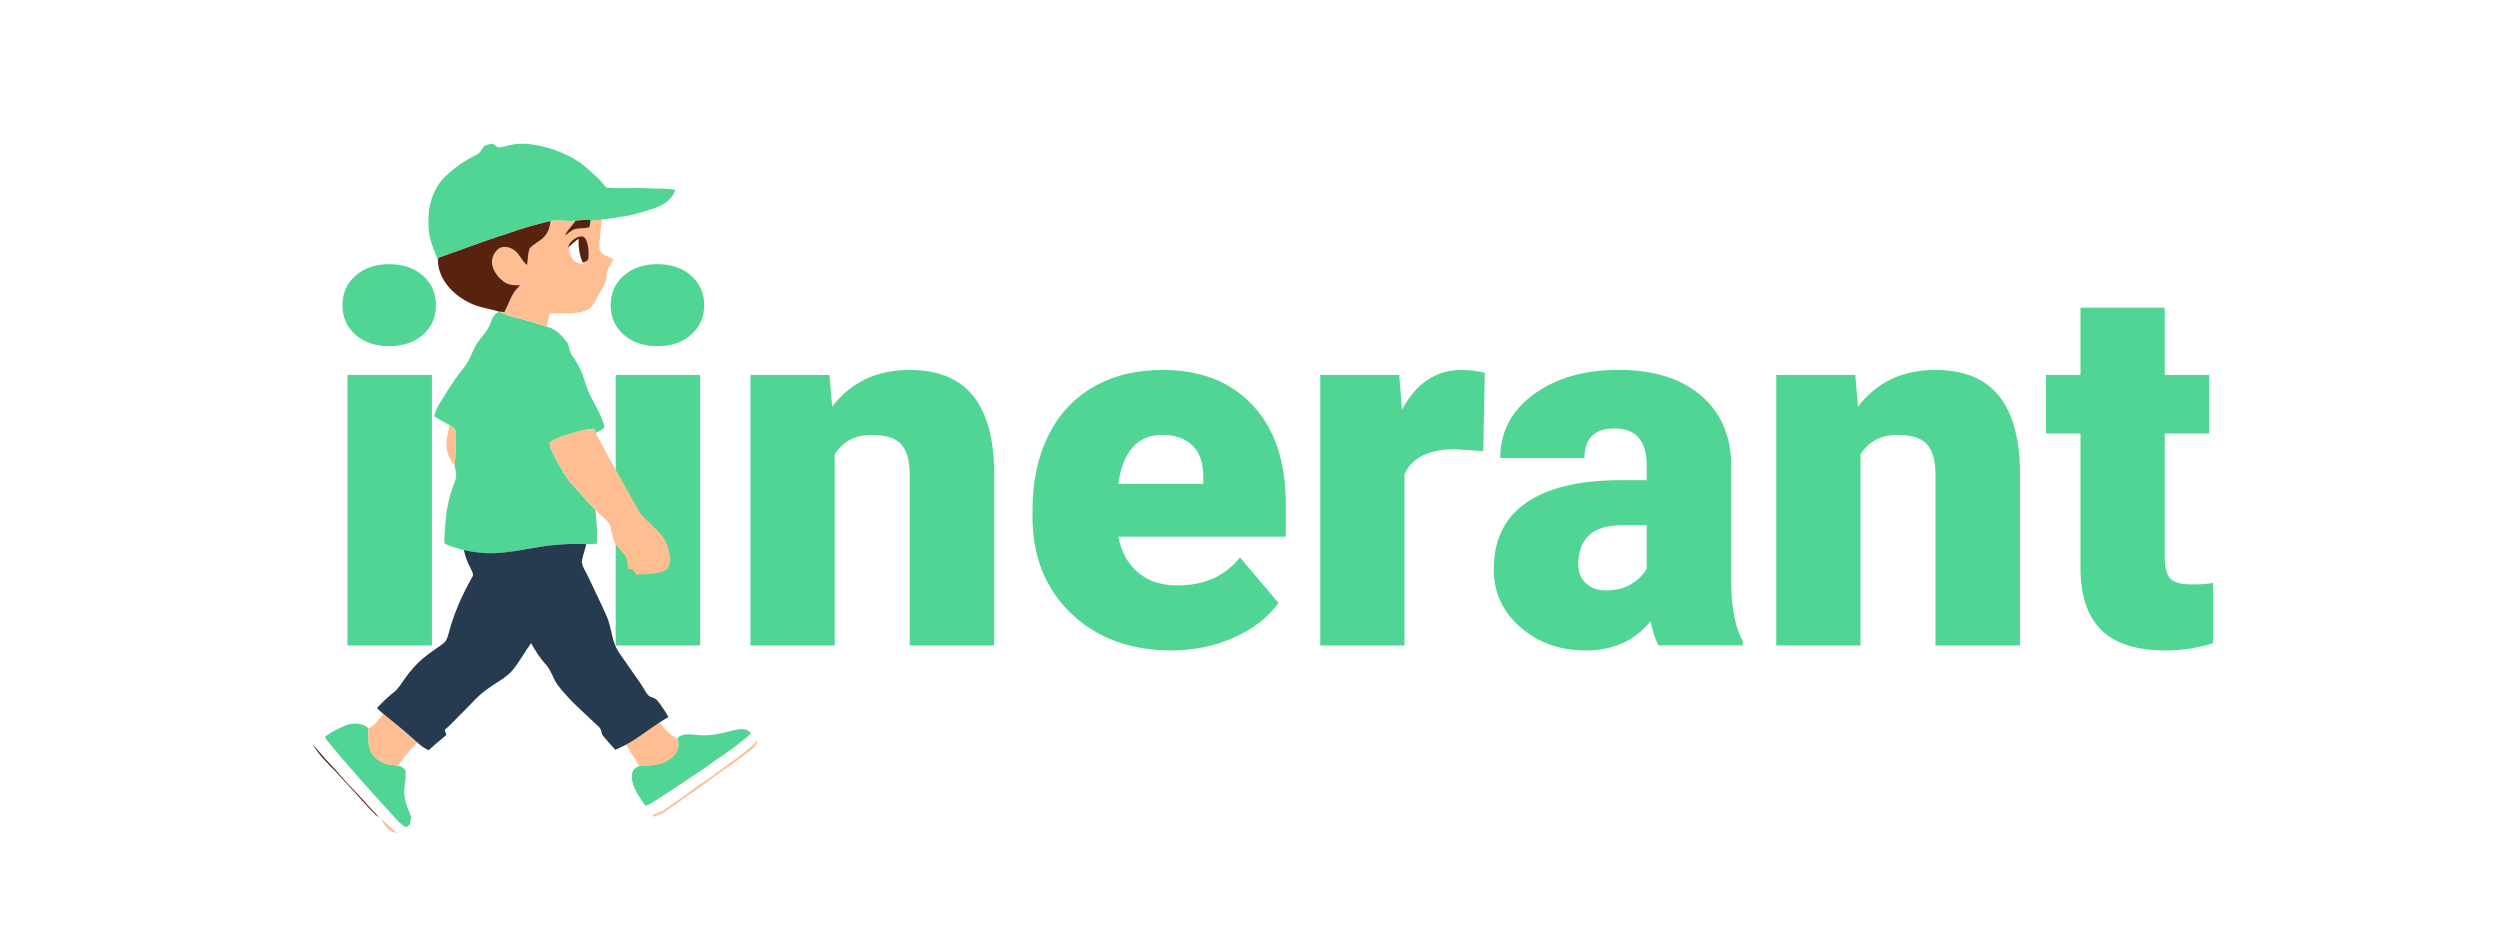 <?xml version="1.0" encoding="utf-8"?>
<!-- Generator: Adobe Illustrator 28.2.0, SVG Export Plug-In . SVG Version: 6.00 Build 0)  -->
<svg version="1.1" id="Camada_1" xmlns="http://www.w3.org/2000/svg" xmlns:xlink="http://www.w3.org/1999/xlink" x="0px" y="0px"
	 viewBox="0 0 400 150" style="enable-background:new 0 0 400 150;" xml:space="preserve">
<style type="text/css">
	.st0{fill:#50D594;}
	.st1{fill:#FFBD92;}
	.st2{fill:#57220E;}
	.st3{fill:#263A50;}
</style>
<g>
	<path class="st0" d="M54.79,48.83c0-1.92,0.69-3.49,2.08-4.72c1.39-1.23,3.19-1.84,5.4-1.84c2.21,0,4.01,0.61,5.4,1.84
		c1.39,1.23,2.08,2.8,2.08,4.72s-0.69,3.49-2.08,4.72c-1.39,1.23-3.19,1.84-5.4,1.84c-2.21,0-4.01-0.61-5.4-1.84
		C55.49,52.32,54.79,50.75,54.79,48.83z M69.11,103.27H55.59V59.99h13.52V103.27z"/>
	<path class="st0" d="M97.71,48.83c0-1.92,0.69-3.49,2.08-4.72c1.39-1.23,3.19-1.84,5.4-1.84c2.21,0,4.01,0.61,5.4,1.84
		c1.39,1.23,2.08,2.8,2.08,4.72s-0.69,3.49-2.08,4.72c-1.39,1.23-3.19,1.84-5.4,1.84c-2.21,0-4.01-0.61-5.4-1.84
		C98.41,52.32,97.71,50.75,97.71,48.83z M112.03,103.27H98.51V59.99h13.52V103.27z"/>
	<path class="st0" d="M132.71,59.99l0.44,5.08c2.99-3.92,7.11-5.88,12.36-5.88c4.51,0,7.87,1.35,10.1,4.04
		c2.23,2.69,3.38,6.75,3.46,12.16v27.88h-13.52V75.95c0-2.19-0.44-3.79-1.32-4.82s-2.48-1.54-4.8-1.54c-2.64,0-4.6,1.04-5.88,3.12
		v30.56h-13.48V59.99H132.71z"/>
	<path class="st0" d="M187.48,104.07c-6.64,0-12.01-1.98-16.12-5.94c-4.11-3.96-6.16-9.11-6.16-15.46v-1.12
		c0-4.43,0.82-8.33,2.46-11.72c1.64-3.39,4.03-6.01,7.18-7.86c3.15-1.85,6.88-2.78,11.2-2.78c6.08,0,10.88,1.89,14.4,5.66
		c3.52,3.77,5.28,9.03,5.28,15.78v5.24h-26.8c0.48,2.43,1.53,4.33,3.16,5.72c1.63,1.39,3.73,2.08,6.32,2.08c4.27,0,7.6-1.49,10-4.48
		l6.16,7.28c-1.68,2.32-4.06,4.17-7.14,5.54S191.02,104.07,187.48,104.07z M185.96,69.59c-3.95,0-6.29,2.61-7.04,7.84h13.6v-1.04
		c0.05-2.16-0.49-3.83-1.64-5.02C189.73,70.18,188.09,69.59,185.96,69.59z"/>
	<path class="st0" d="M237.32,72.19l-4.44-0.32c-4.24,0-6.96,1.33-8.16,4v27.4h-13.48V59.99h12.64l0.44,5.56
		c2.27-4.24,5.43-6.36,9.48-6.36c1.44,0,2.69,0.16,3.76,0.48L237.32,72.19z"/>
	<path class="st0" d="M265.36,103.27c-0.48-0.88-0.91-2.17-1.28-3.88c-2.48,3.12-5.95,4.68-10.4,4.68c-4.08,0-7.55-1.23-10.4-3.7
		c-2.85-2.47-4.28-5.57-4.28-9.3c0-4.69,1.73-8.24,5.2-10.64c3.47-2.4,8.51-3.6,15.12-3.6h4.16v-2.29c0-3.99-1.72-5.99-5.16-5.99
		c-3.2,0-4.8,1.58-4.8,4.74h-13.48c0-4.18,1.78-7.58,5.34-10.19c3.56-2.61,8.1-3.92,13.62-3.92c5.52,0,9.88,1.35,13.08,4.04
		c3.2,2.69,4.84,6.39,4.92,11.08v19.16c0.05,3.97,0.67,7.01,1.84,9.12v0.68H265.36z M256.92,94.47c1.68,0,3.07-0.36,4.18-1.08
		c1.11-0.72,1.9-1.53,2.38-2.44v-6.92h-3.92c-4.69,0-7.04,2.11-7.04,6.32c0,1.23,0.41,2.22,1.24,2.98
		C254.58,94.09,255.64,94.47,256.92,94.47z"/>
	<path class="st0" d="M296.84,59.99l0.44,5.08c2.99-3.92,7.11-5.88,12.36-5.88c4.51,0,7.87,1.35,10.1,4.04
		c2.23,2.69,3.38,6.75,3.46,12.16v27.88h-13.52V75.95c0-2.19-0.44-3.79-1.32-4.82s-2.48-1.54-4.8-1.54c-2.64,0-4.6,1.04-5.88,3.12
		v30.56H284.2V59.99H296.84z"/>
	<path class="st0" d="M346.36,49.23v10.76h7.12v9.36h-7.12v19.8c0,1.63,0.29,2.76,0.88,3.4c0.59,0.64,1.75,0.96,3.48,0.96
		c1.33,0,2.45-0.08,3.36-0.24v9.64c-2.43,0.77-4.96,1.16-7.6,1.16c-4.64,0-8.07-1.09-10.28-3.28c-2.21-2.19-3.32-5.51-3.32-9.96
		V69.35h-5.52v-9.36h5.52V49.23H346.36z"/>
</g>
<g>
	<path class="st0" d="M78.49,23.02c0.52-0.14,0.81,0.39,1.22,0.56c0.54,0.01,1.05-0.18,1.57-0.3c1.01-0.27,2.09-0.33,3.14-0.26
		c3.09,0.33,6.07,1.41,8.54,3.09c1.44,1.23,2.95,2.43,4.05,3.92c2.44,0.16,4.89-0.02,7.34,0.11c1.23,0.08,2.5-0.05,3.7,0.27
		c-0.41,1.31-1.64,2.26-3.01,2.77c-1.38,0.53-2.83,0.91-4.28,1.28c-1.49,0.27-2.99,0.49-4.49,0.69c-0.53,0.06-1.06,0.1-1.59,0.14
		c-0.1,0.29-0.19,0.58-0.3,0.87c0.03-0.34,0.04-0.68,0.06-1.02c-0.79,0-1.58,0.07-2.36,0.17c-1.33,0.13-2.66-0.12-3.99,0.03
		c-2.37,0.58-4.73,1.22-7.01,2.06c-3.7,1.14-7.26,2.57-10.92,3.81c-0.02,0.13-0.06,0.4-0.08,0.53c-0.29-0.97-0.76-1.9-1.05-2.87
		c-0.54-1.7-0.56-3.49-0.39-5.23c0.26-1.73,0.89-3.44,2.08-4.85c1.5-1.62,3.36-2.97,5.43-3.98c0.67-0.25,0.87-0.91,1.29-1.38
		C77.74,23.23,78.12,23.11,78.49,23.02z"/>
	<path class="st0" d="M78.45,51.8c0.27-0.75,0.52-1.61,1.46-1.91c1.3,0.65,2.76,0.95,4.17,1.34c1.15,0.3,2.28,0.67,3.4,1.05
		c1.55,0.32,2.47,1.51,3.32,2.59c0.34,0.65,0.27,1.42,0.74,2.02c1,1.35,1.68,2.87,2.13,4.43c0.67,2.36,2.34,4.38,3,6.74
		c0.13,0.68-0.83,0.9-1.33,1.21c-0.08-0.22-0.17-0.44-0.24-0.66c-0.88,0.05-1.75,0.17-2.58,0.43c-1.47,0.43-3,0.81-4.31,1.57
		c-0.37,0.13-0.26,0.5-0.21,0.77c0.19,0.77,0.62,1.46,0.99,2.17c0.74,1.3,1.41,2.65,2.42,3.8c1.27,1.43,2.53,2.86,3.86,4.25
		c0.14,1.79,0.39,3.59,0.19,5.39c-0.55,0.04-1.1,0.09-1.66,0.08c-2-0.14-4.01,0.02-5.99,0.22c-3.69,0.46-7.36,1.56-11.13,1.15
		c-0.84-0.09-1.68-0.21-2.49-0.42c-1.01-0.31-2.08-0.53-3-1.02c-0.1-0.33-0.1-0.68-0.09-1.02c0.15-2.56,0.35-5.16,1.2-7.63
		c0.21-0.65,0.51-1.28,0.65-1.94c0.12-0.62-0.07-1.24-0.21-1.84c0.18-1.74,0.15-3.49,0.2-5.23c0.1-0.63-0.5-1.03-1.03-1.33
		c-0.84-0.44-1.66-0.91-2.47-1.41c0.22-0.66,0.46-1.32,0.83-1.93c0.86-1.45,1.76-2.88,2.74-4.27c0.72-1.03,1.63-1.95,2.15-3.08
		c0.36-0.77,0.65-1.56,1.11-2.29C76.94,53.91,78.01,53.01,78.45,51.8z"/>
	<path class="st0" d="M55.38,116.03c1.15-0.42,2.78-0.4,3.57,0.56c0.02,1.05-0.12,2.12,0.2,3.14c0.27,0.96,1.04,1.78,2.02,2.24
		c0.79,0.41,1.72,0.43,2.59,0.56c0.56,0.11,1.17,0.5,1.14,1.07c0.07,1.28-0.37,2.55-0.16,3.83c0.1,1.16,0.69,2.21,1.06,3.31
		c-0.05,0.39-0.13,0.79-0.22,1.18c-0.2,0.15-0.41,0.3-0.6,0.46c-1.14-0.64-1.87-1.66-2.72-2.56c-3.39-3.72-6.75-7.47-9.93-11.34
		c-0.11-0.21-0.51-0.51-0.19-0.71C53.11,117.06,54.23,116.5,55.38,116.03z"/>
	<path class="st0" d="M120.15,117.39c-1.74,1.5-3.6,2.91-5.56,4.18c-1.11,0.81-2.22,1.62-3.41,2.35c-1.77,1.18-3.51,2.41-5.32,3.53
		c-0.84,0.53-1.62,1.13-2.56,1.5c-1.01-1.47-2.24-2.99-2.19-4.8c-0.05-0.67,0.39-1.39,1.16-1.56c1.1-0.13,2.24-0.1,3.32-0.39
		c1.21-0.33,2.26-1.11,2.78-2.13c0.29-0.57,0.16-1.21,0.06-1.81l-0.03-0.19c0.85-0.81,2.16-0.55,3.25-0.46
		c2.04,0.22,4.03-0.34,5.97-0.82C118.48,116.6,119.73,116.51,120.15,117.39z"/>
	<g>
		<path class="st1" d="M88.09,35.35c1.33-0.16,2.66,0.1,3.99-0.03c-0.52,0.82-1.34,1.46-1.69,2.36c0.5-0.34,0.94-0.74,1.5-1
			c0.74-0.22,1.56-0.12,2.32-0.29c0.04-0.06,0.13-0.17,0.17-0.23c0.11-0.29,0.2-0.58,0.3-0.87c0.53-0.04,1.06-0.08,1.59-0.14
			c-0.09,1.49-0.4,2.97-0.36,4.46c-0.03,1.08,1.36,1.41,2.22,1.82c-0.16,0.52-0.45,0.99-0.75,1.45c-0.35,0.48-0.31,1.07-0.39,1.61
			c-0.09,1.09-0.88,1.99-1.36,2.97c-0.48,0.85-0.9,1.88-1.98,2.26c-1.81,0.64-3.8,0.3-5.69,0.45c-0.16,0.7-0.33,1.4-0.49,2.09
			c-1.12-0.38-2.25-0.75-3.4-1.05c-1.41-0.39-2.88-0.68-4.17-1.34l-0.12-0.05c0.31,0.04,0.62,0.07,0.93,0.1
			c0.77-1.45,1.17-3.16,2.56-4.29c-0.86-0.01-1.79-0.01-2.5-0.49c-0.97-0.66-1.72-1.61-1.97-2.68c-0.23-0.95,0.13-1.98,0.92-2.64
			c0.63-0.51,1.63-0.36,2.3,0.01c1.1,0.61,1.37,1.85,2.33,2.57c0.15-0.89,0.07-1.83,0.42-2.68c0.64-0.78,1.73-1.16,2.38-1.93
			C87.78,37.12,87.97,36.22,88.09,35.35z M90.85,39.68l0.14-0.14c0.17,0.73,0.2,1.58,0.84,2.13c0.39,0.38,0.98,0.5,1.52,0.63
			c-0.03-0.08-0.08-0.23-0.1-0.31c0.36-0.11,0.88-0.25,0.9-0.67c0.08-0.83,0.03-1.68-0.19-2.5c-0.14-0.47-0.41-1.13-1.11-1
			C91.84,38,91.07,38.81,90.85,39.68z"/>
	</g>
	<path class="st1" d="M71.92,68c0.53,0.3,1.13,0.7,1.03,1.33c-0.05,1.74-0.02,3.49-0.2,5.23c-0.51-0.71-0.99-1.46-1.18-2.29
		C71.17,70.84,71.68,69.4,71.92,68z"/>
	<path class="st1" d="M92.53,69.03c0.83-0.25,1.7-0.37,2.58-0.43c0.08,0.22,0.16,0.44,0.24,0.66c0.41,1.09,1.1,2.08,1.63,3.13
		c0.72,1.38,1.52,2.73,2.3,4.09c0.94,1.66,1.82,3.35,2.78,5.01c1.29,2.22,4.16,3.56,4.82,6.09c0.31,1.15,0.73,2.54-0.24,3.55
		c-1.41,0.87-3.21,0.66-4.83,0.81c-0.18-0.26-0.35-0.52-0.51-0.79c-0.26-0.04-0.53-0.09-0.79-0.13c-0.11-0.77-0.07-1.61-0.61-2.26
		c-0.6-0.75-1.37-1.43-1.7-2.32c-0.37-0.89-0.3-1.89-0.8-2.73c-0.59-0.8-1.46-1.39-2.13-2.13c-1.32-1.39-2.58-2.83-3.86-4.25
		c-1.02-1.15-1.69-2.5-2.42-3.8c-0.37-0.71-0.8-1.4-0.99-2.17c-0.04-0.27-0.15-0.64,0.21-0.77C89.52,69.84,91.05,69.45,92.53,69.03z
		"/>
	<path class="st1" d="M61.32,114.22c1.84,1.46,3.64,2.97,5.38,4.53c-0.9,1.31-2.26,2.35-2.94,3.78c-0.88-0.13-1.81-0.15-2.59-0.56
		c-0.98-0.46-1.75-1.28-2.02-2.24c-0.32-1.02-0.18-2.09-0.2-3.14C59.95,115.99,60.66,115.1,61.32,114.22z"/>
	<path class="st1" d="M100.17,119.13c1.92-1.02,3.56-2.39,5.37-3.55c0.73,1.07,1.69,2.03,2.89,2.69c0.09,0.6,0.23,1.24-0.06,1.81
		c-0.53,1.02-1.58,1.8-2.78,2.13c-1.07,0.3-2.21,0.26-3.32,0.39C101.69,121.39,100.79,120.32,100.17,119.13z"/>
	<path class="st1" d="M114.95,123.43c2.14-1.61,4.46-3.07,6.28-4.99c-0.1,0.48-0.31,0.95-0.75,1.27c-1.96,1.59-4.05,3.05-6.14,4.51
		c-1.99,1.58-4.18,2.94-6.24,4.45c-0.85,0.56-1.6,1.25-2.56,1.67c-0.32,0.13-0.65,0.24-0.98,0.34c-0.05-0.07-0.15-0.22-0.21-0.3
		c0.73-0.21,1.47-0.45,2.06-0.9c1.39-1.01,2.87-1.92,4.21-2.98C112.02,125.42,113.58,124.52,114.95,123.43z"/>
	<path class="st1" d="M63.49,133.28c-1.31-0.16-1.99-1.31-2.57-2.24C61.84,131.72,62.64,132.53,63.49,133.28z"/>
	<path class="st2" d="M92.08,35.32c0.78-0.1,1.57-0.17,2.36-0.17c-0.02,0.34-0.03,0.68-0.06,1.02c-0.04,0.06-0.13,0.17-0.17,0.23
		c-0.76,0.17-1.57,0.07-2.32,0.29c-0.56,0.26-1.01,0.66-1.5,1C90.74,36.78,91.56,36.14,92.08,35.32z"/>
	<path class="st2" d="M81.08,37.42c2.27-0.84,4.63-1.48,7.01-2.06c-0.11,0.86-0.31,1.76-0.95,2.45c-0.65,0.78-1.74,1.15-2.38,1.93
		c-0.35,0.85-0.27,1.79-0.42,2.68c-0.96-0.73-1.23-1.97-2.33-2.57c-0.67-0.37-1.66-0.53-2.3-0.01c-0.78,0.67-1.15,1.7-0.92,2.64
		c0.25,1.07,1,2.02,1.97,2.68c0.71,0.49,1.65,0.48,2.5,0.49c-1.39,1.12-1.78,2.83-2.56,4.29c-0.31-0.03-0.62-0.06-0.93-0.1
		c-1.24-0.4-2.57-0.56-3.79-1.02c-3.15-1.22-5.81-3.9-5.91-7.05c0.02-0.13,0.06-0.4,0.08-0.53C73.82,39.99,77.38,38.56,81.08,37.42z
		"/>
	<path class="st2" d="M90.85,39.68c0.22-0.87,0.99-1.68,2-1.85c0.7-0.14,0.96,0.53,1.11,1c0.22,0.81,0.27,1.67,0.19,2.5
		c-0.02,0.41-0.53,0.55-0.9,0.67c-0.58-1.21-0.7-2.5-0.69-3.8c-0.56,0.41-1.1,0.86-1.58,1.34L90.85,39.68z"/>
	<path class="st2" d="M50,119.03c0.96,1.07,1.81,2.21,2.84,3.23c0.99,0.98,1.79,2.09,2.77,3.09c1.75,1.77,3.34,3.65,5.06,5.43
		c-0.16-0.11-0.33-0.22-0.49-0.33c-0.8-0.74-1.48-1.58-2.25-2.35c-1.34-1.61-2.87-3.08-4.24-4.67
		C52.33,122.06,50.92,120.68,50,119.03z"/>
	<g>
		<path class="st3" d="M87.81,87.29c1.99-0.2,3.99-0.36,5.99-0.22c-0.19,0.94-0.59,1.84-0.71,2.79c0.08,0.9,0.69,1.67,1.05,2.49
			c0.97,2.08,2,4.13,2.92,6.23c0.61,1.38,0.75,2.87,1.22,4.29c0.4,1.24,1.3,2.27,2.03,3.36c0.9,1.37,1.94,2.66,2.77,4.07
			c0.32,0.49,0.58,1.13,1.28,1.29c0.7,0.17,1.04,0.77,1.4,1.27c0.43,0.6,0.85,1.22,1.19,1.87c-0.48,0.28-0.96,0.56-1.41,0.86
			c-1.81,1.16-3.44,2.53-5.37,3.55c-0.56,0.3-1.14,0.56-1.71,0.83c-0.66-0.7-1.3-1.42-1.91-2.16c-0.41-0.45-0.25-1.14-0.76-1.53
			c-2.23-2.15-4.65-4.17-6.5-6.6c-0.82-1.06-1.05-2.4-1.99-3.4c-0.95-1.03-1.66-2.2-2.33-3.38c-0.98,1.35-1.75,2.81-2.79,4.13
			c-1.06,1.37-2.77,2.15-4.17,3.2c-1.56,1.05-2.67,2.49-3.99,3.75c-0.85,0.81-1.62,1.69-2.49,2.47c-0.13,0.11-0.25,0.22-0.38,0.33
			c0.08,0.28,0.17,0.55,0.26,0.83c-0.95,0.8-1.93,1.57-2.81,2.43c-0.73-0.31-1.34-0.79-1.89-1.3c-1.74-1.56-3.54-3.06-5.38-4.53
			c-0.36-0.29-0.7-0.59-1.01-0.93c0.84-0.9,1.74-1.77,2.73-2.55c0.7-0.55,1.12-1.31,1.61-2c0.95-1.36,2.06-2.64,3.41-3.7
			c0.9-0.75,1.93-1.35,2.85-2.08c0.56-0.42,0.72-1.09,0.89-1.69c0.8-3.11,2.14-6.09,3.75-8.94c0.3-0.44-0.05-0.9-0.22-1.31
			c-0.52-0.95-0.91-1.96-1.12-3.01c0.81,0.2,1.65,0.33,2.49,0.42C80.45,88.85,84.12,87.74,87.81,87.29z"/>
	</g>
</g>
<g>
</g>
<g>
</g>
<g>
</g>
<g>
</g>
<g>
</g>
<g>
</g>
<g>
</g>
<g>
</g>
<g>
</g>
<g>
</g>
<g>
</g>
<g>
</g>
<g>
</g>
<g>
</g>
<g>
</g>
</svg>
